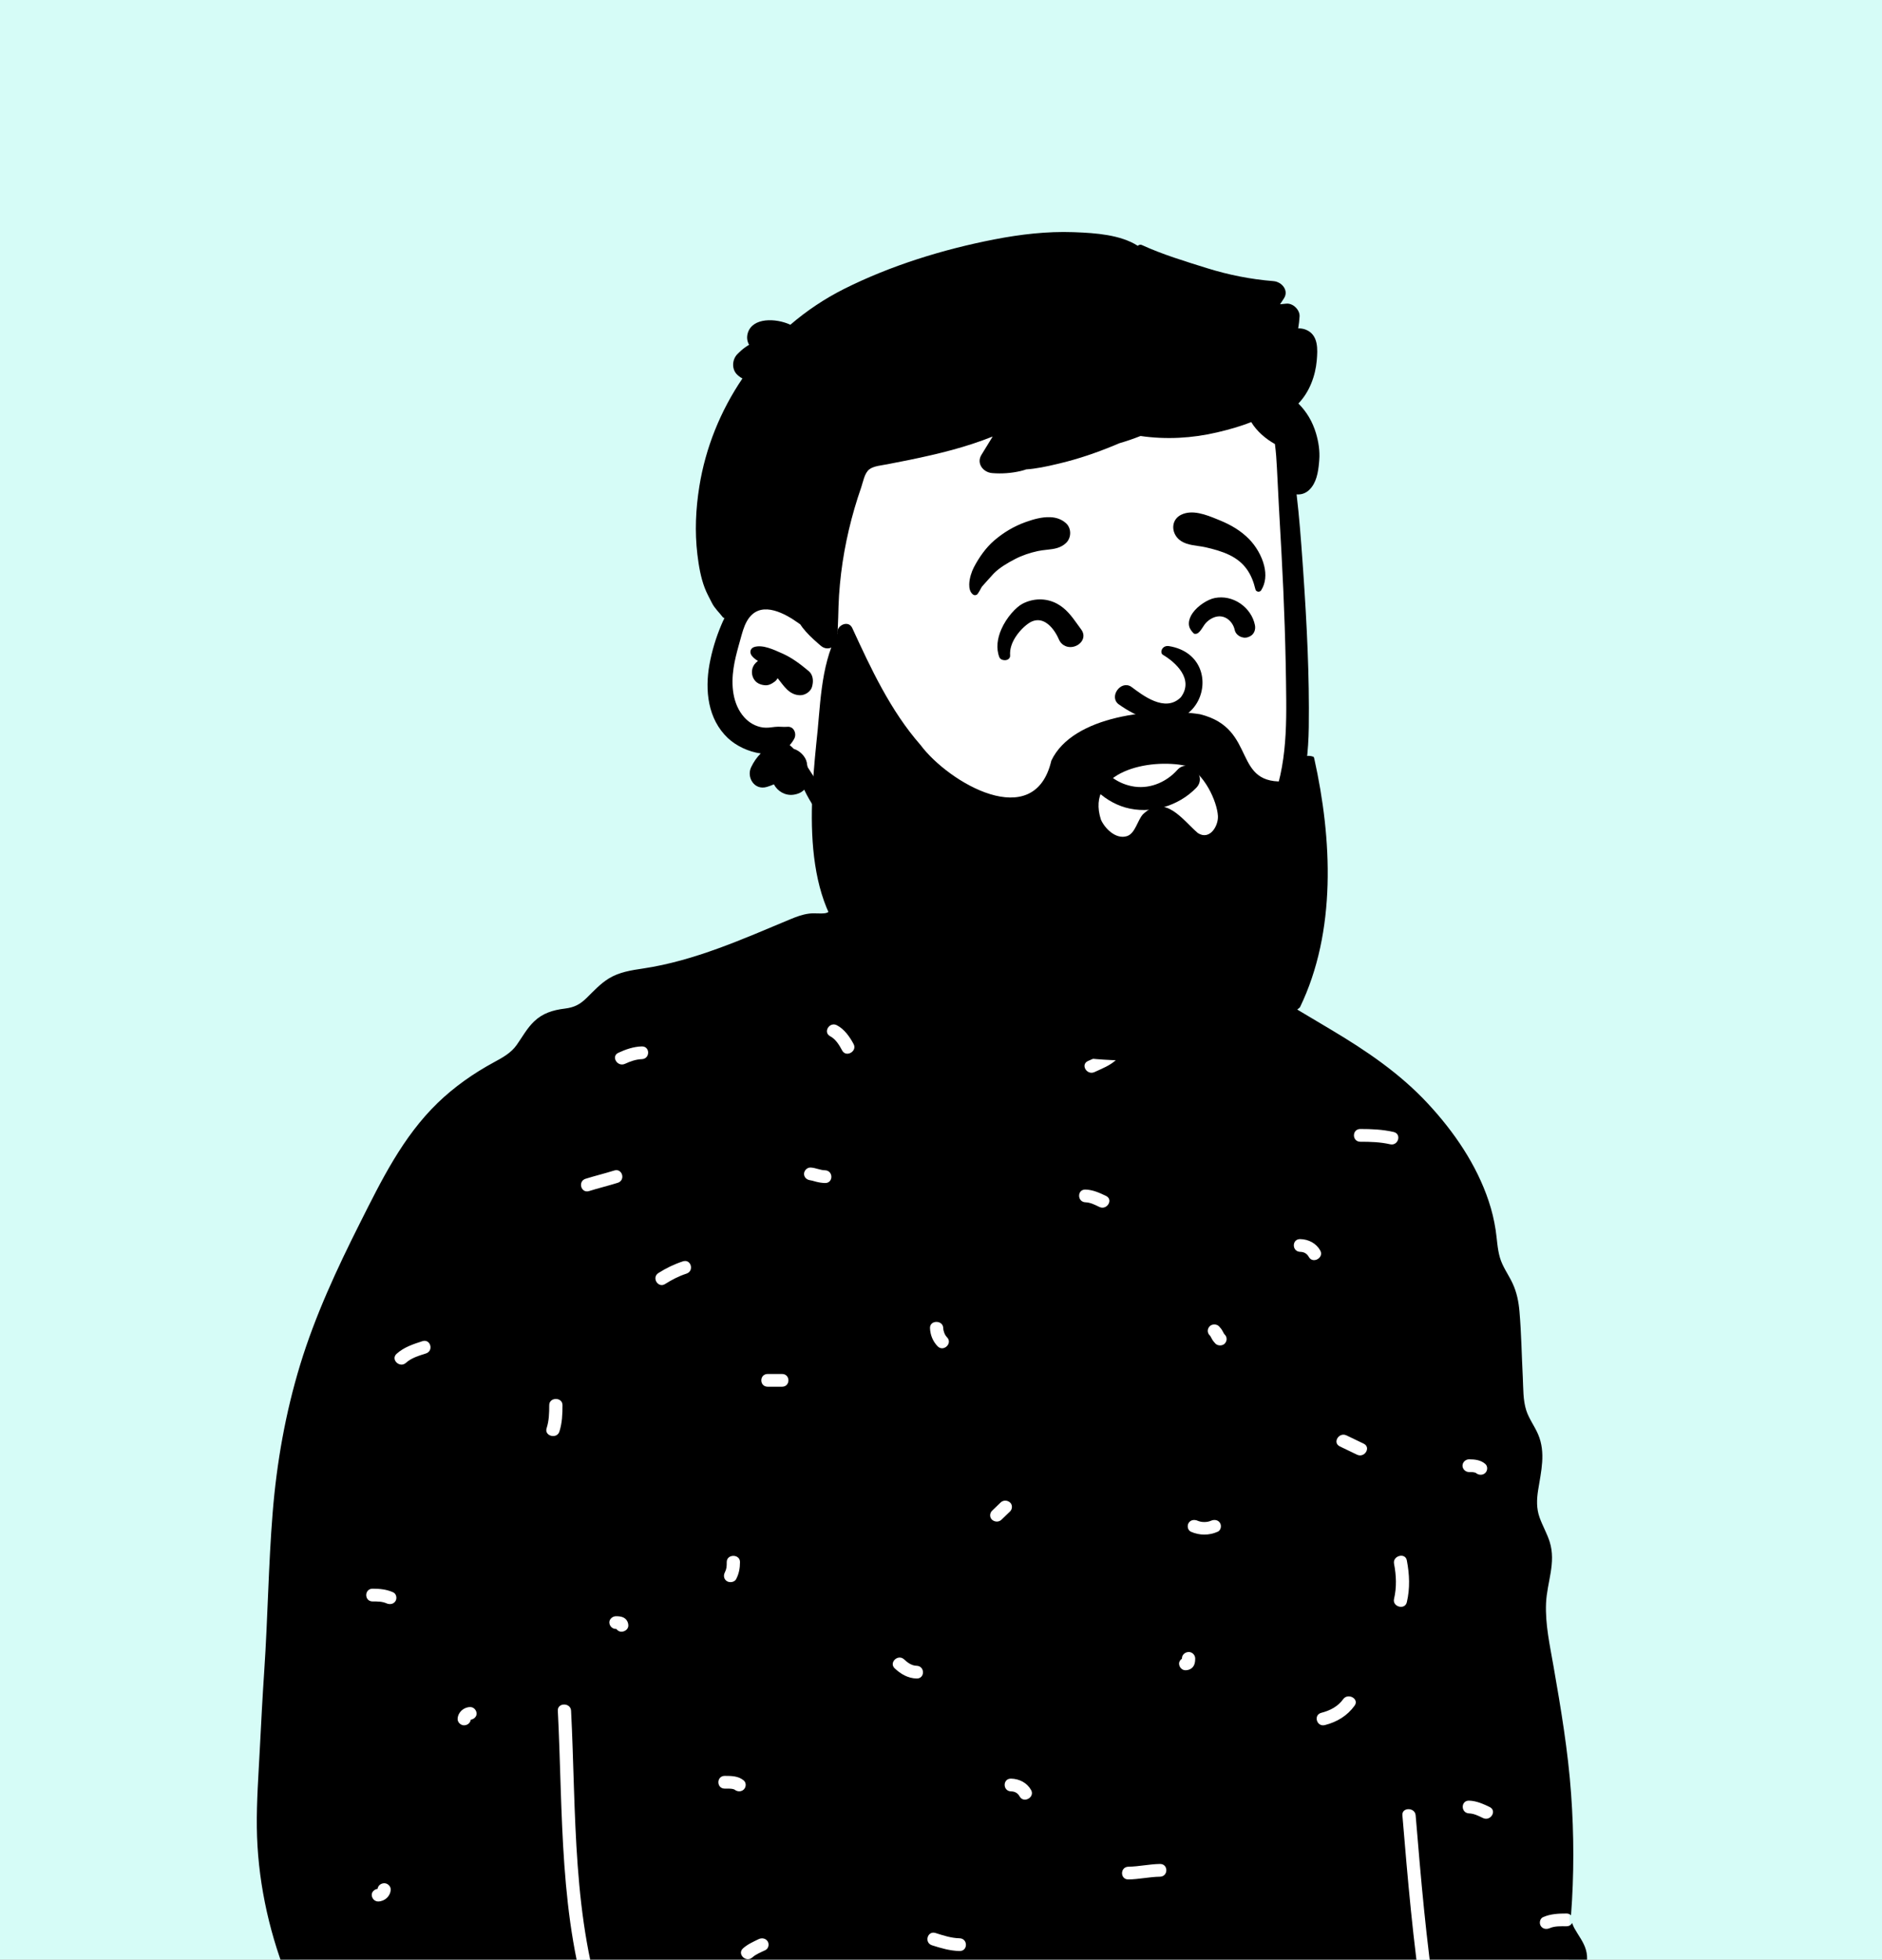 <svg width="390" height="406" viewBox="0 0 390 406" fill="none" xmlns="http://www.w3.org/2000/svg">
<rect x="0" y="0" width="390" height="406" fill="#808080" stroke="none"/>
<g clip-path="url(#clip0_112_5285)">
<rect width="390" height="406" fill="#D6FCF7"/>
<path fill-rule="evenodd" clip-rule="evenodd" d="M90.955 416.628C102.411 416.662 113.543 417.039 125.031 417.075C171.731 417.225 218.86 417.007 265.729 415.188C278.976 414.673 282.283 414.686 295.473 413.888C303.261 413.861 326.654 413.242 325.483 403.045C324.966 384.055 320.074 365.144 318.534 346.205C315.577 310.6 313.059 273.882 298.211 240.581C294.775 232.628 287.394 227.427 280.087 222.751C272.76 217.706 270.962 212.104 264.199 206.405C262.769 205.2 254.649 204.709 250.28 201.652C243.921 197.203 240.767 189.919 238.395 188.679C236.649 187.766 236.681 181.471 233.182 179.243C228.486 176.254 213.523 174.031 208.079 173.615C202.854 173.216 193.765 174.054 188.863 175.893C180.687 178.96 177.426 184.811 173.826 192.349C126.258 206.48 82.781 230.41 69.278 278.679C57.634 319.161 57.207 362.561 61.705 404.08C62.605 407.116 61.975 411.875 64.704 413.888C55.218 414.411 89.668 416.291 90.955 416.628Z" fill="white"/>
<path fill-rule="evenodd" clip-rule="evenodd" d="M307.311 376.655C306.41 376.223 305.472 375.729 304.444 375.695C302.679 375.636 302.676 372.995 304.444 373.054C305.986 373.106 307.34 373.724 308.697 374.375C310.28 375.135 308.888 377.411 307.311 376.655ZM304.444 302.338C305.648 302.339 306.863 302.485 307.788 303.295C308.338 303.777 308.294 304.675 307.788 305.162C307.246 305.682 306.394 305.642 305.845 305.162C306.024 305.318 305.847 305.163 305.782 305.129C305.767 305.121 305.758 305.115 305.754 305.111C305.74 305.108 305.727 305.105 305.704 305.1C305.561 305.065 305.419 305.031 305.274 305.006C305.271 305.013 304.967 304.987 304.896 304.984C304.745 304.979 304.594 304.978 304.444 304.978C303.699 304.978 303.07 304.374 303.07 303.658C303.07 302.945 303.701 302.337 304.444 302.338ZM291.53 331.954C291.136 333.612 288.489 332.906 288.881 331.252C289.452 328.847 289.348 326.383 288.881 323.969C288.56 322.306 291.207 321.599 291.53 323.267C292.089 326.162 292.215 329.068 291.53 331.954ZM288.06 237.066C286.015 236.599 283.992 236.544 281.899 236.543C280.129 236.542 280.132 233.902 281.899 233.903C284.233 233.903 286.511 234 288.791 234.52C290.512 234.913 289.779 237.458 288.06 237.066ZM281.206 301.376C280.019 300.806 278.832 300.235 277.646 299.665C276.063 298.904 277.456 296.628 279.032 297.385L282.592 299.096C284.175 299.857 282.782 302.134 281.206 301.376ZM280.712 353.37C279.207 355.455 277.092 356.751 274.552 357.398C272.839 357.835 272.115 355.287 273.822 354.852C275.638 354.389 277.251 353.547 278.341 352.037C279.342 350.649 281.722 351.97 280.712 353.37ZM271.222 260.412C270.814 259.68 270.202 259.371 269.441 259.355C267.673 259.316 267.673 256.676 269.441 256.714C271.175 256.752 272.764 257.589 273.593 259.079C274.427 260.579 272.055 261.911 271.222 260.412ZM253.8 278.358C253.308 278.873 252.353 278.861 251.858 278.358C251.555 278.05 251.3 277.707 251.1 277.33C251.023 277.187 250.952 277.042 250.868 276.903C250.831 276.841 250.789 276.78 250.746 276.72C250.732 276.708 250.702 276.678 250.671 276.647C250.144 276.111 250.157 275.319 250.671 274.78C251.164 274.265 252.119 274.277 252.614 274.78C252.917 275.088 253.172 275.431 253.372 275.808C253.448 275.951 253.52 276.096 253.604 276.236C253.641 276.297 253.683 276.358 253.725 276.418C253.74 276.43 253.769 276.46 253.8 276.491C254.328 277.027 254.315 277.819 253.8 278.358ZM252.335 317.344C250.547 318.131 248.585 318.131 246.796 317.344C246.119 317.046 245.958 316.106 246.304 315.538C246.704 314.88 247.508 314.768 248.182 315.064C248.994 315.421 250.139 315.421 250.949 315.064C251.626 314.767 252.423 314.872 252.828 315.538C253.176 316.11 253.01 317.048 252.335 317.344ZM247.456 344.94C247.148 345.639 246.485 346.011 245.709 346.039C244.94 346.067 244.368 345.412 244.335 344.719C244.315 344.271 244.566 343.889 244.928 343.652C244.928 343.628 244.929 343.603 244.929 343.578C244.929 342.838 245.558 342.29 246.302 342.258C247.044 342.226 247.676 342.888 247.676 343.578C247.675 344.044 247.645 344.507 247.456 344.94ZM240.37 388.811C238.178 388.845 236.036 389.347 233.844 389.382C232.073 389.409 232.078 386.769 233.844 386.741C236.036 386.707 238.177 386.205 240.37 386.171C242.141 386.143 242.135 388.784 240.37 388.811ZM231.255 219.618C229.972 220.793 228.388 221.371 226.825 222.105C225.241 222.849 223.85 220.571 225.438 219.826C226.762 219.204 228.228 218.744 229.314 217.751C230.594 216.578 232.538 218.443 231.255 219.618ZM227.811 250.05C226.911 249.618 225.973 249.124 224.945 249.089C223.179 249.03 223.177 246.39 224.945 246.449C226.487 246.501 227.841 247.119 229.198 247.77C230.781 248.53 229.389 250.806 227.811 250.05ZM211.3 372.189C210.893 371.458 210.281 371.149 209.52 371.132C207.752 371.094 207.751 368.453 209.52 368.492C211.254 368.53 212.844 369.367 213.672 370.857C214.506 372.356 212.134 373.688 211.3 372.189ZM205.582 314.857C205.035 314.374 205.073 313.479 205.582 312.99C206.175 312.42 206.768 311.849 207.362 311.279C207.905 310.757 208.756 310.795 209.304 311.279C209.851 311.761 209.812 312.657 209.304 313.146C208.71 313.716 208.117 314.286 207.524 314.857C206.981 315.379 206.13 315.34 205.582 314.857ZM198.84 404.209C196.859 404.165 195.001 403.618 193.136 403.021C191.464 402.487 192.185 399.938 193.866 400.476C195.487 400.994 197.116 401.53 198.84 401.569C200.608 401.608 200.609 404.248 198.84 404.209ZM189.941 347.75C188.151 347.702 186.666 346.826 185.411 345.652C184.141 344.466 186.085 342.6 187.353 343.786C188.071 344.457 188.901 345.082 189.941 345.11C191.708 345.157 191.71 347.797 189.941 347.75ZM195.467 275.143C195.489 275.846 195.798 276.599 196.252 277.061C197.465 278.297 195.526 280.166 194.31 278.928C193.306 277.907 192.763 276.541 192.721 275.143C192.67 273.441 195.417 273.448 195.467 275.143ZM174.518 217.64C173.943 216.558 173.19 215.289 172.044 214.692C170.488 213.88 171.876 211.601 173.43 212.412C174.988 213.224 176.102 214.826 176.889 216.307C177.693 217.819 175.322 219.153 174.518 217.64ZM170.957 245.097C170.32 245.08 169.688 244.975 169.073 244.815C168.81 244.746 168.551 244.667 168.288 244.599C168.175 244.569 167.697 244.512 167.991 244.527C167.247 244.489 166.618 243.953 166.618 243.207C166.618 242.521 167.249 241.848 167.991 241.887C169.01 241.939 169.937 242.429 170.957 242.457C172.724 242.505 172.725 245.145 170.957 245.097ZM162.057 287.299H159.091C157.321 287.299 157.324 284.658 159.091 284.658H162.057C163.828 284.658 163.825 287.299 162.057 287.299ZM158.597 404.029C157.697 404.461 156.637 404.871 155.908 405.533C154.624 406.701 152.679 404.836 153.966 403.666C154.894 402.823 156.081 402.292 157.211 401.749C157.876 401.429 158.695 401.574 159.09 402.223C159.447 402.81 159.26 403.71 158.597 404.029ZM151.97 370.669C151.855 370.639 151.734 370.617 151.617 370.602C151.15 370.541 150.662 370.562 150.193 370.562C148.423 370.561 148.425 367.921 150.193 367.922C151.586 367.922 153.035 367.941 154.131 368.879C154.686 369.355 154.632 370.263 154.131 370.745C153.585 371.27 152.742 371.22 152.188 370.745C152.247 370.796 152.047 370.69 151.97 370.669ZM150.192 325.803C150.591 325.013 150.598 324.497 150.598 323.618C150.6 321.917 153.346 321.919 153.345 323.618C153.344 324.894 153.147 325.981 152.564 327.136C152.239 327.78 151.287 327.948 150.685 327.61C150.01 327.23 149.869 326.445 150.192 325.803ZM142.251 263.87C140.657 264.391 139.235 265.128 137.833 266.018C136.352 266.957 134.977 264.67 136.446 263.738C138.047 262.723 139.703 261.918 141.52 261.324C143.201 260.775 143.915 263.326 142.251 263.87ZM132.987 219.434C131.803 219.466 130.582 219.902 129.527 220.395C127.942 221.134 126.551 218.857 128.141 218.115C129.648 217.411 131.296 216.839 132.987 216.794C134.758 216.746 134.751 219.387 132.987 219.434ZM128.834 338.055C128.368 338.075 127.97 337.833 127.724 337.485C127.698 337.485 127.672 337.485 127.647 337.485C126.877 337.484 126.307 336.88 126.274 336.165C126.24 335.452 126.929 334.844 127.647 334.844C128.132 334.845 128.613 334.873 129.063 335.056C129.791 335.351 130.177 335.989 130.207 336.735C130.236 337.474 129.554 338.024 128.834 338.055ZM122.08 246.761C120.394 247.291 119.677 244.741 121.35 244.215C123.314 243.598 125.32 243.121 127.283 242.504C128.97 241.974 129.686 244.525 128.013 245.05C126.05 245.667 124.043 246.144 122.08 246.761ZM115.921 296.595C115.397 298.216 112.747 297.52 113.272 295.893C113.779 294.323 113.815 292.743 113.816 291.111C113.817 289.41 116.564 289.413 116.563 291.111C116.562 292.968 116.497 294.808 115.921 296.595ZM97.556 356.283C97.456 356.941 96.914 357.414 96.204 357.445C95.481 357.476 94.804 356.816 94.83 356.125C94.881 354.796 96.008 353.713 97.39 353.664C98.159 353.637 98.731 354.291 98.763 354.984C98.795 355.659 98.209 356.185 97.556 356.283ZM88.263 280.408C86.811 280.874 85.261 281.317 84.123 282.35C82.837 283.516 80.892 281.652 82.181 280.483C83.681 279.122 85.611 278.479 87.533 277.862C89.216 277.322 89.931 279.873 88.263 280.408ZM81.965 331.698C81.566 332.354 80.758 332.472 80.086 332.172C79.185 331.769 78.19 331.783 77.219 331.782C75.449 331.78 75.452 329.14 77.219 329.142C78.717 329.143 80.1 329.279 81.472 329.892C82.147 330.194 82.312 331.127 81.965 331.698ZM78.406 393.944C77.637 393.971 77.065 393.317 77.033 392.624C77.001 391.949 77.587 391.423 78.241 391.325C78.34 390.667 78.883 390.193 79.593 390.163C80.316 390.132 80.992 390.792 80.966 391.483C80.915 392.812 79.789 393.895 78.406 393.944ZM328.635 403.927C328.168 402.313 327.1 401.009 326.293 399.557C326.023 399.068 325.929 398.763 325.782 398.405C325.583 398.788 325.197 399.076 324.615 399.077C323.5 399.077 322.196 399.008 321.155 399.467C320.478 399.765 319.681 399.659 319.276 398.993C318.929 398.421 319.095 397.484 319.769 397.187C321.303 396.511 322.952 396.437 324.615 396.436C325.026 396.436 325.337 396.582 325.557 396.8C326.193 388.43 326.177 380.055 325.576 371.679C324.934 362.729 323.457 353.957 321.912 345.122C321.164 340.838 320.193 336.511 320.381 332.148C320.57 327.815 322.503 323.775 321.133 319.429C320.584 317.686 319.643 316.089 319.032 314.366C318.376 312.511 318.435 310.68 318.733 308.759C319.348 304.848 320.367 300.983 318.736 297.165C318.016 295.472 316.848 293.96 316.285 292.211C315.585 290.036 315.681 287.63 315.564 285.376C315.327 280.828 315.266 276.251 314.874 271.713C314.699 269.68 314.318 267.752 313.449 265.888C312.615 264.092 311.376 262.459 310.823 260.554C310.274 258.68 310.226 256.703 309.93 254.785C309.621 252.759 309.137 250.762 308.485 248.815C305.965 241.277 301.347 234.505 295.891 228.634C290.093 222.393 283.161 217.693 275.803 213.314C271.934 211.011 268.065 208.708 264.199 206.405C264.117 206.837 263.83 207.234 263.28 207.411C261.828 207.877 260.278 208.32 259.139 209.352C257.854 210.519 255.909 208.654 257.197 207.486C258.541 206.266 260.23 205.624 261.949 205.06C260.187 203.993 258.406 202.887 256.419 202.271C254.678 201.73 252.11 202.202 250.698 200.974C249.59 200.007 249.239 198.215 248.814 196.901C248.282 195.271 247.822 193.551 247.145 191.967C246.685 190.885 246.016 189.845 245.171 189.007C244.8 187.634 244.12 186.38 242.918 185.617C239.774 183.617 235.911 185.604 234.528 188.456C233.384 188.452 232.179 188.693 231.067 188.759C228.78 188.898 226.49 188.961 224.2 188.954C219.72 188.941 215.236 188.66 210.793 188.089C202.848 187.066 195.141 185.004 187.33 183.396C187.285 183.297 187.234 183.198 187.172 183.099C185.49 180.386 181.298 180.845 178.657 181.872C177.524 182.311 176.371 182.865 175.722 183.895C175.035 184.34 174.441 184.881 174.046 185.452C173.229 186.631 172.597 189.007 170.939 189.205C169.847 189.334 168.738 189.132 167.629 189.284C166.242 189.469 165 189.938 163.719 190.472C153.968 194.541 143.888 199.066 133.306 200.644C130.824 201.013 128.297 201.396 126.141 202.733C124.39 203.819 123.037 205.31 121.592 206.726C120.184 208.106 119.024 208.716 117.015 208.964C114.578 209.264 112.466 209.911 110.684 211.614C109.205 213.03 108.24 214.838 107.079 216.482C105.898 218.159 104.165 219.102 102.365 220.076C98.112 222.38 94.15 225.162 90.699 228.498C83.431 235.535 79.029 244.578 74.593 253.389C69.797 262.921 65.313 272.568 62.203 282.746C59.154 292.739 57.341 303.02 56.503 313.396C55.621 324.284 55.497 335.214 54.763 346.109C54.395 351.551 54.117 357 53.836 362.445C53.561 367.825 53.159 373.214 53.224 378.6C53.348 389.013 55.514 399.458 59.301 409.207C60.245 411.633 61.292 414.026 62.408 416.382C63.387 418.451 66.734 418.22 67.785 416.382C68.025 415.96 68.214 415.524 68.372 415.082C71.119 415.105 73.893 414.9 76.622 415.145C81.443 415.577 86.273 415.818 91.107 416.105C100.673 416.676 110.255 417.055 119.824 417.58C120.752 417.631 121.681 417.682 122.609 417.735C115.79 397.447 116.674 375.514 115.595 354.414C115.508 352.713 118.256 352.723 118.342 354.414C119.425 375.604 118.503 397.594 125.563 417.915C128.302 418.093 131.037 418.311 133.763 418.63C135.967 418.884 138.182 419.184 140.407 419.079C142.93 418.963 145.395 418.409 147.857 417.927C152.331 417.052 156.639 417.448 161.13 417.986C165.933 418.564 170.754 418.884 175.588 419.085C194.945 419.9 214.432 420.643 233.783 419.399C238.466 419.098 243.138 418.676 247.791 418.102C252.584 417.511 257.325 416.518 262.114 415.953C266.835 415.399 271.175 416.92 275.841 417.201C280.599 417.488 285.485 416.534 290.199 415.986C291.737 415.807 293.276 415.633 294.816 415.46C292.834 402.399 291.707 389.239 290.612 376.085C290.471 374.389 293.218 374.403 293.358 376.085C294.444 389.137 295.546 402.198 297.526 415.156C305.688 414.243 313.859 413.319 321.937 411.897C324.237 411.494 326.524 410.838 327.9 408.864C328.92 407.402 329.126 405.61 328.635 403.927Z" fill="black"/>
<path fill-rule="evenodd" clip-rule="evenodd" d="M266.951 126.944C266.212 120.701 267.169 107.653 267.233 106.86C267.638 101.849 265.195 82.059 260.577 83.883C252.831 77.988 242.514 76.686 232.866 76.064C212.826 74.773 191.508 77.738 176.034 90.702C168.382 97.434 160.932 107.226 161.53 117.421C154.578 127.085 144.776 140.341 153.439 151.639C156.383 155.249 161.063 156.593 164.763 159.327C172.203 165.096 176.871 173.375 184.382 179.11C204.282 196.299 238.072 199.889 257.623 180.338C272.742 166.179 270.297 144.995 267.638 126.944C265.85 114.808 268.393 139.122 266.951 126.944Z" fill="white"/>
<path fill-rule="evenodd" clip-rule="evenodd" d="M206.096 49.592C211.455 48.552 216.958 47.905 222.431 48.1L222.853 48.116C226.971 48.274 232.186 48.624 235.779 50.926C235.985 50.726 236.318 50.624 236.619 50.762C240.888 52.721 245.584 54.137 250.078 55.544C254.553 56.945 259.195 57.869 263.884 58.242C265.649 58.382 267.159 60.214 266.041 61.856C265.776 62.248 265.517 62.643 265.259 63.039C265.69 62.996 266.121 62.951 266.553 62.91C267.972 62.772 269.389 64.228 269.305 65.556C269.253 66.391 269.159 67.217 269.02 68.032C269.561 68.021 270.098 68.099 270.617 68.31C273.245 69.377 273.062 72.387 272.866 74.677C272.593 77.854 271.357 81.22 269.061 83.598C270.775 85.309 271.989 87.353 272.712 89.78C273.237 91.552 273.529 93.44 273.385 95.285L273.339 95.837C273.161 97.839 272.806 100.056 271.308 101.496C270.539 102.238 269.591 102.509 268.688 102.423C269.234 107.037 269.585 111.677 269.914 116.301L270.069 118.511C270.804 129.197 271.356 139.953 271.212 150.657C271.078 160.661 269.021 170.37 262.639 178.492C256.826 185.888 248.48 191.34 239.038 193.413C233.95 194.532 228.756 194.611 223.606 193.898C221.109 193.552 218.596 193.02 216.227 192.182C213.604 191.251 211.719 189.882 209.955 187.829C209.12 186.855 209.522 184.783 211.184 184.977C213.697 185.27 215.992 185.623 218.402 186.338L218.747 186.443C221.147 187.182 223.633 187.733 226.142 187.967C231.282 188.446 236.501 187.964 241.424 186.466C249.441 184.024 256.346 178.581 260.771 171.743C266.024 163.638 266.618 154.436 266.542 145.116C266.461 134.889 266.115 124.656 265.55 114.439L265.454 112.737C265.155 107.479 264.867 102.219 264.613 96.958C264.534 95.308 264.414 93.644 264.197 91.998C262.217 90.882 260.442 89.344 259.285 87.446C256.96 88.371 254.516 89.037 252.267 89.569C247.057 90.8 241.648 91.099 236.345 90.328C234.915 90.896 233.456 91.395 231.975 91.825C231.575 91.996 231.174 92.163 230.774 92.328C227.203 93.796 223.581 95.04 219.812 95.951L218.886 96.173C216.902 96.643 214.747 97.106 212.636 97.252C212.289 97.38 211.915 97.489 211.506 97.585C209.584 98.034 207.589 98.176 205.618 98.017C203.699 97.862 202.312 95.998 203.369 94.252C204.142 92.978 204.921 91.707 205.708 90.44C202.971 91.535 200.146 92.446 197.296 93.219C194.419 93.998 191.501 94.654 188.578 95.258C187.016 95.578 185.448 95.862 183.889 96.182C182.773 96.41 181.06 96.529 180.15 97.235C179.144 98.011 178.859 99.819 178.478 100.935C177.976 102.384 177.506 103.839 177.077 105.311C176.222 108.248 175.522 111.228 174.979 114.238C174.437 117.252 174.073 120.294 173.87 123.347C173.668 126.397 173.757 129.466 173.431 132.502C173.256 134.113 171.457 134.941 170.128 133.816C169.972 133.684 169.815 133.55 169.66 133.415L169.428 133.212C168.291 132.222 167.189 131.172 166.279 129.991C166.115 129.773 165.957 129.545 165.809 129.314C165.785 129.314 165.764 129.308 165.74 129.291L165.488 129.109C162.711 127.122 158.072 124.532 155.365 127.832C154.502 128.884 154.06 130.223 153.694 131.514L153.05 133.826C152.634 135.335 152.243 136.853 152.014 138.397C151.495 141.855 151.756 145.842 154.232 148.614C155.221 149.723 156.584 150.515 158.104 150.723C158.953 150.836 159.79 150.697 160.632 150.595C161.486 150.492 162.31 150.657 163.165 150.578C164.525 150.449 165.119 152.014 164.611 152.997C164.336 153.525 164.013 153.981 163.646 154.367C163.941 154.611 164.223 154.875 164.494 155.152C165.297 155.4 166.018 155.931 166.557 156.634C166.994 157.202 167.22 157.819 167.258 158.469C167.306 158.631 167.347 158.796 167.385 158.964L168.121 160.113C168.283 160.365 168.445 160.614 168.607 160.859C170.481 163.697 172.562 166.1 175.148 168.364C177.637 170.542 180.338 172.492 182.677 174.829L182.952 175.106C185.132 177.315 187.43 179.988 186.577 183.198C186.357 184.024 185.159 184.618 184.376 184.06C181.86 182.264 180.593 179.42 178.457 177.241C176.26 174.997 173.825 172.981 171.622 170.743C169.537 168.631 167.893 166.238 166.654 163.604C166.159 164.129 165.438 164.502 164.439 164.647C162.722 164.895 161.122 163.928 160.374 162.499C159.893 162.704 159.402 162.888 158.908 163.034C156.305 163.799 154.668 161.017 155.65 158.961C156.175 157.859 156.831 156.902 157.645 156.096C155.1 155.76 152.511 154.496 150.839 152.918C146.644 148.954 146.067 142.997 147.012 137.7C147.513 134.892 148.378 132.05 149.501 129.413C149.696 128.954 149.906 128.492 150.136 128.037C150.009 128.034 149.878 127.981 149.796 127.879C149.037 126.882 148.114 126.067 147.55 124.951C147.032 123.928 146.455 122.892 146.046 121.826C145.206 119.644 144.794 117.182 144.519 114.875C143.952 110.153 144.172 105.46 144.924 100.766C146.204 92.773 149.297 85.124 153.853 78.411C153.605 78.286 153.368 78.135 153.146 77.956L153.037 77.864L152.859 77.71C151.559 76.579 151.671 74.459 152.859 73.314L153.234 72.952C153.709 72.498 154.119 72.139 154.886 71.645C155 71.572 155.115 71.503 155.232 71.439C154.831 70.726 154.691 69.891 154.971 68.971C155.946 65.764 160.746 65.878 163.788 67.276C167.154 64.389 170.886 61.882 174.931 59.852C184.565 55.021 195.459 51.651 206.096 49.592ZM156.296 134.047C158.095 133.483 160.484 134.667 162.102 135.38C164.151 136.284 165.895 137.621 167.585 139.034C168.426 139.74 168.576 140.895 168.367 141.882C168.346 141.981 168.326 142.083 168.302 142.185C168.079 143.238 166.856 144.067 165.775 144.037C163.512 143.978 162.435 142.1 161.154 140.509C161.003 140.766 160.814 141.004 160.58 141.182L160.422 141.301C159.891 141.69 159.305 142.001 158.603 141.971C158.105 141.948 157.628 141.826 157.188 141.605C156.089 141.047 155.606 139.681 155.904 138.568C156.089 137.869 156.515 137.321 157.071 136.941L156.864 136.805C156.42 136.508 156.016 136.195 155.701 135.734L155.629 135.624H155.657C155.314 135.057 155.537 134.284 156.296 134.047Z" fill="black"/>
<path fill-rule="evenodd" clip-rule="evenodd" d="M241.033 167.26C238.504 167.964 235.789 168.027 233.211 167.3C230.873 166.64 228.472 165.188 226.751 163.267C225.222 161.561 224.232 159.487 224.271 157.274C224.275 157.021 224.369 156.81 224.514 156.646C224.67 156.47 224.887 156.349 225.12 156.296C225.36 156.242 225.613 156.261 225.829 156.355C226.024 156.441 226.191 156.586 226.296 156.797C226.56 157.131 226.824 157.46 227.088 157.78C229.215 160.304 231.274 162.191 234.472 162.867C236.207 163.234 237.94 163.072 239.53 162.511C241.232 161.912 242.77 160.857 243.976 159.508C244.521 158.898 245.164 158.65 245.793 158.645C246.506 158.641 247.21 158.959 247.741 159.468C248.263 159.968 248.612 160.648 248.644 161.359C248.672 161.983 248.46 162.635 247.896 163.216C246.041 165.132 243.636 166.535 241.033 167.26ZM240.956 135.645C243.548 137.16 247.499 140.693 244.71 144.448C241.427 147.76 236.7 143.963 234.371 142.246C232.211 140.915 229.784 144.338 231.788 145.892C248.62 157.87 255.45 136.042 242.267 133.864C240.816 133.624 240.277 135.177 240.956 135.645ZM216.704 128.98C215.87 128.468 214.89 128.292 213.804 128.767C212.955 129.138 211.466 130.375 210.43 132.001C209.721 133.114 209.218 134.419 209.323 135.779C209.347 136.094 209.226 136.327 209.034 136.499C208.883 136.635 208.664 136.735 208.408 136.766C208.19 136.793 207.946 136.769 207.748 136.71C207.371 136.596 207.172 136.361 207.096 136.169C206.371 134.317 206.683 132.25 207.497 130.386C208.594 127.869 210.587 125.761 211.893 125.082C214.127 123.918 216.763 123.865 219 125.05C220.905 126.059 222.096 127.687 223.28 129.347C223.532 129.7 223.782 130.05 224.04 130.395C224.558 131.084 224.609 131.768 224.409 132.354C224.187 133.004 223.62 133.552 222.912 133.839C222.258 134.105 221.498 134.142 220.826 133.869C220.259 133.639 219.737 133.191 219.408 132.429C218.852 131.147 217.927 129.732 216.704 128.98ZM259.024 131.833C258.453 132.119 258.006 132.205 257.373 132.022C257.023 131.921 256.677 131.728 256.406 131.467C256.138 131.209 255.944 130.888 255.869 130.532C255.684 129.654 255.184 128.831 254.471 128.295C253.862 127.837 253.093 127.594 252.24 127.731C251.32 127.878 250.443 128.446 249.839 129.115C249.637 129.339 249.479 129.593 249.32 129.845C249.023 130.317 248.733 130.756 248.323 131.103C248.167 131.235 247.933 131.326 247.706 131.326C247.614 131.326 247.52 131.312 247.431 131.285C246.515 130.401 246.339 129.731 246.368 129.066C246.399 128.369 246.685 127.663 247.147 127.004C248.232 125.459 250.29 124.192 251.679 123.905C253.581 123.512 255.47 123.984 256.985 125.005C258.543 126.056 259.698 127.687 260.058 129.526C260.145 129.969 260.108 130.447 259.933 130.861C259.761 131.266 259.462 131.613 259.024 131.833ZM220.898 112.505C219.757 113.575 218.406 113.74 217.039 113.887C216.279 113.97 215.673 114.037 215.076 114.166C213.436 114.522 211.815 115.058 210.337 115.83C208.791 116.636 207.106 117.61 205.894 118.856C205.606 119.153 205.334 119.464 205.062 119.776C204.814 120.06 204.575 120.334 204.323 120.598C204.034 120.902 203.759 121.219 203.486 121.536C203.317 121.804 203.284 121.87 203.25 121.938C203.198 122.041 203.139 122.156 203.071 122.28C202.978 122.449 202.869 122.634 202.754 122.802C202.564 123.109 202.462 123.194 202.374 123.232C202.228 123.294 202.089 123.325 201.955 123.308C201.828 123.293 201.709 123.235 201.592 123.139C201.006 122.663 200.833 121.882 200.851 121.053C200.878 119.794 201.361 118.401 201.806 117.545C202.841 115.555 204.276 113.486 206.002 112.001C207.971 110.306 210.126 109.022 212.6 108.138C214.138 107.588 215.919 107.083 217.594 107.147C218.8 107.193 219.952 107.537 220.902 108.398C221.486 108.926 221.767 109.678 221.767 110.429C221.767 111.194 221.476 111.965 220.898 112.505ZM261.346 122.296C261.273 122.41 261.173 122.489 261.061 122.536C260.944 122.586 260.813 122.6 260.687 122.58C260.562 122.56 260.444 122.505 260.349 122.422C260.259 122.342 260.19 122.236 260.159 122.107C259.401 118.907 257.93 116.526 254.789 114.991C253.244 114.236 251.467 113.756 249.785 113.373C249.296 113.262 248.78 113.19 248.259 113.117C246.629 112.888 244.987 112.626 243.925 111.36C243.284 110.597 243.016 109.621 243.168 108.729C243.311 107.888 243.821 107.118 244.75 106.656C247.061 105.508 249.934 106.635 252.268 107.595C252.441 107.666 252.611 107.736 252.778 107.804C255.06 108.73 257.142 109.953 258.854 111.701C260.211 113.088 261.47 115.139 261.976 117.248C262.398 119.003 262.299 120.795 261.346 122.296Z" fill="black"/>
<path fill-rule="evenodd" clip-rule="evenodd" d="M248.226 172.59C245.029 169.851 241.445 164.347 236.851 168.702C235.715 169.933 235.255 172.692 233.518 173.233C231.211 173.953 228.924 171.606 228.138 169.804C224.921 159.792 238.22 157.046 245.795 158.663C249.497 160.124 252.223 166.006 252.387 169.075C252.494 171.138 250.678 174.171 248.226 172.59ZM272.349 157.158C272.318 157.025 272.274 156.905 272.222 156.795C270.808 156.281 269.689 156.806 268.997 157.784C269.02 158.028 269.095 158.274 269.143 158.515C268.61 159.596 268.128 160.933 267.405 161.867C267.262 161.877 267.114 161.863 266.972 161.823C254.985 163.026 260.837 150.971 248.68 147.976C239.282 146.486 222.296 148.193 217.862 157.596C214.366 172.615 196.587 162.15 190.75 154.339C184.521 147.23 180.494 138.544 176.611 130.115C175.79 128.331 173.229 129.607 173.508 131.318C169.919 138.239 170.038 146.553 169.149 154.135C167.637 169.262 166.164 190.476 180.786 199.712C199.836 220.411 247.407 227.715 269.38 208.697C276.986 192.977 276.048 173.8 272.349 157.158Z" fill="black"/>
</g>
<defs>
<clipPath id="clip0_112_5285">
<rect width="390" height="406" fill="white"/>
</clipPath>
</defs>
</svg>
